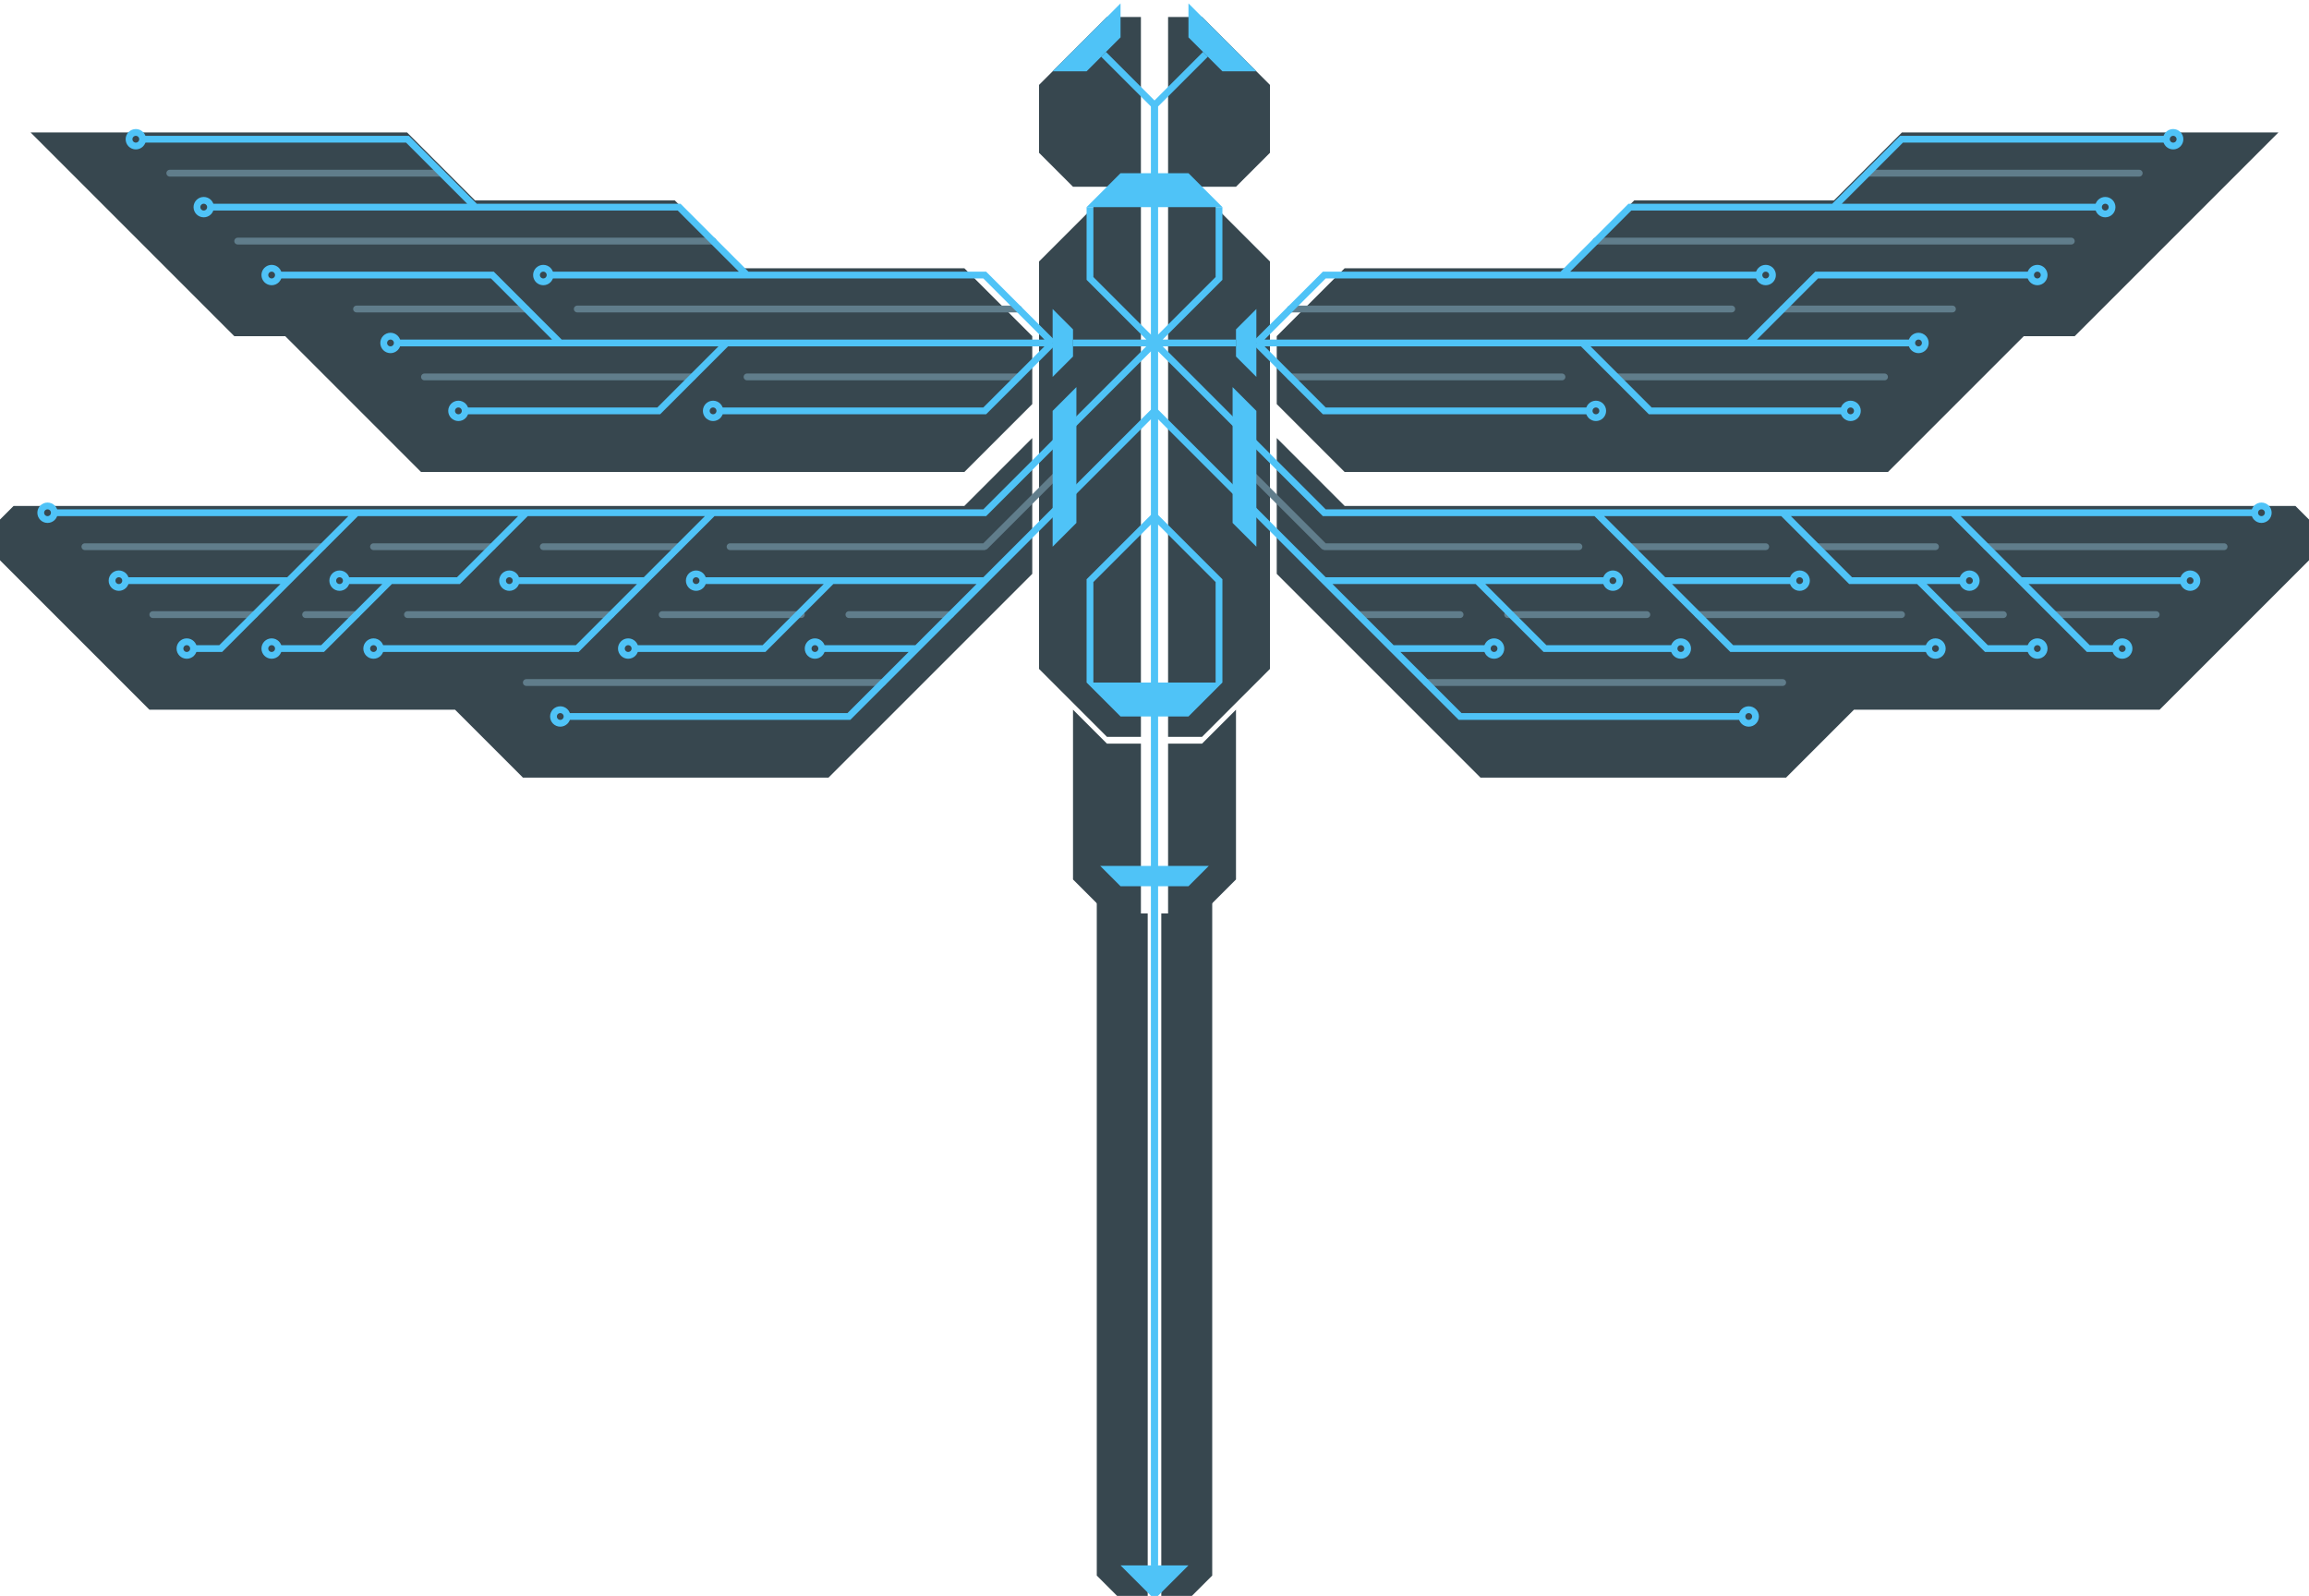 <svg width="340" height="235" viewBox="0 0 340 235" fill="none" xmlns="http://www.w3.org/2000/svg">
<g clip-path="url(#clip0)">
<g filter="url(#filter0_d)">
<path d="M177.5 228V128L175 130.5H170V235.5L177.5 228Z" fill="#37474F"/>
</g>
<g filter="url(#filter1_d)">
<path d="M180 125.5V100.5L175 105.5H170V130.5H175L180 125.5Z" fill="#37474F"/>
</g>
<g filter="url(#filter2_d)">
<path d="M175 25.5L185 35.5V95.5L175 105.5H170V25.5H175Z" fill="#37474F"/>
</g>
<g filter="url(#filter3_d)">
<path d="M195 70.5L185 60.5V80.5L215 110.5H260L270 100.5H315L340 75.5L335 70.5H195Z" fill="#37474F"/>
</g>
<path d="M334 75.5C334 76.052 333.552 76.5 333 76.5C332.448 76.5 332 76.052 332 75.5C332 74.948 332.448 74.5 333 74.5C333.552 74.5 334 74.948 334 75.5Z" stroke="#4FC3F7"/>
<path d="M323.5 85.5C323.5 86.052 323.052 86.5 322.5 86.5C321.948 86.5 321.5 86.052 321.5 85.5C321.5 84.948 321.948 84.5 322.5 84.5C323.052 84.5 323.5 84.948 323.5 85.5Z" stroke="#4FC3F7"/>
<path d="M313.5 95.5C313.5 96.052 313.052 96.5 312.5 96.5C311.948 96.5 311.5 96.052 311.5 95.5C311.5 94.948 311.948 94.5 312.5 94.5C313.052 94.5 313.5 94.948 313.5 95.5Z" stroke="#4FC3F7"/>
<path d="M301 95.5C301 96.052 300.552 96.5 300 96.5C299.448 96.5 299 96.052 299 95.5C299 94.948 299.448 94.5 300 94.5C300.552 94.5 301 94.948 301 95.5Z" stroke="#4FC3F7"/>
<path d="M291 85.5C291 86.052 290.552 86.5 290 86.5C289.448 86.5 289 86.052 289 85.5C289 84.948 289.448 84.5 290 84.5C290.552 84.5 291 84.948 291 85.5Z" stroke="#4FC3F7"/>
<path d="M286 95.5C286 96.052 285.552 96.5 285 96.5C284.448 96.5 284 96.052 284 95.5C284 94.948 284.448 94.5 285 94.5C285.552 94.5 286 94.948 286 95.5Z" stroke="#4FC3F7"/>
<path d="M248.5 95.5C248.5 96.052 248.052 96.5 247.5 96.5C246.948 96.5 246.5 96.052 246.5 95.5C246.5 94.948 246.948 94.5 247.5 94.5C248.052 94.5 248.5 94.948 248.5 95.5Z" stroke="#4FC3F7"/>
<path d="M221 95.5C221 96.052 220.552 96.5 220 96.5C219.448 96.5 219 96.052 219 95.5C219 94.948 219.448 94.5 220 94.5C220.552 94.5 221 94.948 221 95.5Z" stroke="#4FC3F7"/>
<path d="M266 85.5C266 86.052 265.552 86.5 265 86.5C264.448 86.5 264 86.052 264 85.5C264 84.948 264.448 84.5 265 84.5C265.552 84.5 266 84.948 266 85.5Z" stroke="#4FC3F7"/>
<path d="M238.5 85.5C238.5 86.052 238.052 86.5 237.5 86.5C236.948 86.5 236.5 86.052 236.5 85.5C236.5 84.948 236.948 84.5 237.5 84.5C238.052 84.5 238.5 84.948 238.5 85.5Z" stroke="#4FC3F7"/>
<path d="M258.5 105.5C258.5 106.052 258.052 106.5 257.5 106.5C256.948 106.5 256.5 106.052 256.5 105.5C256.5 104.948 256.948 104.5 257.5 104.5C258.052 104.5 258.5 104.948 258.5 105.5Z" stroke="#4FC3F7"/>
<path d="M200 90.5H215M184.5 70L195 80.5H232.5M222 90.5H242.5M267.5 80.5H285M210 100.5H262.5M250 90.5H280M240 80.5H260M287.5 90.5H295M292.5 80.5H327.5M302.5 90.5H317.5" stroke="#607D8B" stroke-linecap="round" stroke-linejoin="bevel"/>
<path d="M184.5 75L195 85.5M256.5 105.5H234.75H215L205 95.5M195 85.5H217.5M195 85.5L205 95.5M236.5 85.5H217.5M217.5 85.5L227.5 95.5H246.5M205 95.5H219" stroke="#4FC3F7"/>
<path d="M184 64.5L195 75.5H227H235M235 75.5H238H245H262.5M235 75.5L245 85.5M332 75.5H287.5M287.5 75.5L297.5 85.5M287.5 75.5H275H262.5M311.5 95.5H307.5L297.5 85.5M297.5 85.5H321.5M262.5 75.5L272.5 85.5H282.5M289 85.5H282.5M282.5 85.5L292.5 95.5H299M284 95.5H255L245 85.5M245 85.5H264" stroke="#4FC3F7"/>
<g filter="url(#filter4_d)">
<path d="M195 35.5L185 45.5V55.5L195 65.5H275L295 45.5H302.5L332.5 15.5H295H277.06L267.058 25.5H237.65L227.65 35.5H195Z" fill="#37474F"/>
</g>
<circle cx="320" cy="20.5" r="1" stroke="#4FC3F7"/>
<circle cx="300" cy="40.5" r="1" stroke="#4FC3F7"/>
<path d="M283.5 50.5C283.5 51.052 283.052 51.5 282.5 51.5C281.948 51.5 281.5 51.052 281.5 50.5C281.5 49.948 281.948 49.5 282.5 49.5C283.052 49.5 283.5 49.948 283.5 50.5Z" stroke="#4FC3F7"/>
<path d="M273.5 60.5C273.5 61.052 273.052 61.5 272.5 61.5C271.948 61.5 271.5 61.052 271.5 60.5C271.5 59.948 271.948 59.5 272.5 59.5C273.052 59.5 273.5 59.948 273.5 60.5Z" stroke="#4FC3F7"/>
<path d="M261 40.5C261 41.052 260.552 41.5 260 41.5C259.448 41.5 259 41.052 259 40.5C259 39.948 259.448 39.5 260 39.5C260.552 39.5 261 39.948 261 40.5Z" stroke="#4FC3F7"/>
<circle cx="235" cy="60.5" r="1" stroke="#4FC3F7"/>
<circle cx="310" cy="30.5" r="1" stroke="#4FC3F7"/>
<path d="M190 55.5H230M190 45.5H255M235 35.5H305M275 25.5H315M238 55.5H277.5M262.5 45.5H287.5" stroke="#607D8B" stroke-linecap="round" stroke-linejoin="bevel"/>
<path d="M185 50.5L195 40.5H230M185 50.5L195 60.5H234M185 50.5H233M230 40.5L240 30.5H270M230 40.5H259M270 30.5H282.09H309M270 30.5L275 25.5L280 20.5H319M233 50.5L243 60.5H271.5M233 50.5H257.5M281.5 50.5H257.5M257.5 50.5L267.5 40.5H299" stroke="#4FC3F7"/>
<g filter="url(#filter5_d)">
<path d="M180 25.5H170V0.5H175L185 10.5V20.5L180 25.5Z" fill="#37474F"/>
</g>
<path d="M170 60.5V50.5M170 60.5L182 72.5M170 60.5V76M177.5 8L170 15.5V50.5M170 230.5V76M170 50.5H182M170 50.5L182 62.5M170 50.5L179.5 41V30.5M170 76L179.5 85.5V100.5" stroke="#4FC3F7"/>
<path d="M170 230.5H175L170 235.5V230.5Z" fill="#4FC3F7"/>
<path d="M175 130.5L178 127.5H170V130.5H175Z" fill="#4FC3F7"/>
<path d="M175 105.5L180 100.5H170V105.5H175Z" fill="#4FC3F7"/>
<path d="M182 48.5L185 45.5V55.5L182 52.5V48.5Z" fill="#4FC3F7"/>
<path d="M181.5 57L185 60.5V80.5L181.5 77V57Z" fill="#4FC3F7"/>
<path d="M175 25.5L180 30.5H170V25.5H175Z" fill="#4FC3F7"/>
<path d="M175 5.5V0.5L185 10.5H180L175 5.5Z" fill="#4FC3F7"/>
<g filter="url(#filter6_d)">
<path d="M162.5 228V128L165 130.5H170V235.5L162.5 228Z" fill="#37474F"/>
</g>
<g filter="url(#filter7_d)">
<path d="M160 125.5V100.5L165 105.5H170V130.5H165L160 125.5Z" fill="#37474F"/>
</g>
<g filter="url(#filter8_d)">
<path d="M165 25.5L155 35.5V95.5L165 105.5H170V25.5H165Z" fill="#37474F"/>
</g>
<g filter="url(#filter9_d)">
<path d="M145 70.5L155 60.5V80.5L125 110.5H80L70 100.5H25L0 75.5L5 70.5H145Z" fill="#37474F"/>
</g>
<path d="M6 75.5C6 76.052 6.448 76.5 7 76.5C7.552 76.5 8 76.052 8 75.5C8 74.948 7.552 74.5 7 74.5C6.448 74.5 6 74.948 6 75.5Z" stroke="#4FC3F7"/>
<path d="M16.5 85.5C16.5 86.052 16.948 86.5 17.5 86.5C18.052 86.5 18.5 86.052 18.5 85.5C18.5 84.948 18.052 84.5 17.5 84.5C16.948 84.5 16.5 84.948 16.5 85.5Z" stroke="#4FC3F7"/>
<path d="M26.5 95.5C26.5 96.052 26.948 96.5 27.5 96.5C28.052 96.5 28.5 96.052 28.5 95.5C28.5 94.948 28.052 94.5 27.5 94.5C26.948 94.5 26.5 94.948 26.5 95.5Z" stroke="#4FC3F7"/>
<path d="M39 95.5C39 96.052 39.448 96.5 40 96.5C40.552 96.5 41 96.052 41 95.5C41 94.948 40.552 94.5 40 94.5C39.448 94.5 39 94.948 39 95.5Z" stroke="#4FC3F7"/>
<path d="M49 85.5C49 86.052 49.448 86.5 50 86.5C50.552 86.5 51 86.052 51 85.5C51 84.948 50.552 84.5 50 84.5C49.448 84.5 49 84.948 49 85.5Z" stroke="#4FC3F7"/>
<path d="M54 95.5C54 96.052 54.448 96.5 55 96.5C55.552 96.5 56 96.052 56 95.5C56 94.948 55.552 94.5 55 94.5C54.448 94.5 54 94.948 54 95.5Z" stroke="#4FC3F7"/>
<path d="M91.5 95.5C91.5 96.052 91.948 96.5 92.5 96.5C93.052 96.5 93.5 96.052 93.5 95.5C93.5 94.948 93.052 94.5 92.5 94.5C91.948 94.5 91.5 94.948 91.5 95.5Z" stroke="#4FC3F7"/>
<path d="M119 95.5C119 96.052 119.448 96.5 120 96.5C120.552 96.5 121 96.052 121 95.5C121 94.948 120.552 94.5 120 94.5C119.448 94.5 119 94.948 119 95.5Z" stroke="#4FC3F7"/>
<path d="M74 85.5C74 86.052 74.448 86.5 75 86.5C75.552 86.5 76 86.052 76 85.5C76 84.948 75.552 84.5 75 84.5C74.448 84.5 74 84.948 74 85.5Z" stroke="#4FC3F7"/>
<path d="M101.5 85.5C101.5 86.052 101.948 86.5 102.5 86.5C103.052 86.5 103.5 86.052 103.5 85.5C103.5 84.948 103.052 84.5 102.5 84.5C101.948 84.5 101.5 84.948 101.5 85.5Z" stroke="#4FC3F7"/>
<path d="M81.5 105.5C81.5 106.052 81.948 106.5 82.5 106.5C83.052 106.5 83.5 106.052 83.5 105.5C83.5 104.948 83.052 104.5 82.5 104.5C81.948 104.5 81.5 104.948 81.5 105.5Z" stroke="#4FC3F7"/>
<path d="M140 90.5H125M155.5 70L145 80.5H107.5M118 90.5H97.5M72.5 80.5H55M130 100.5H77.5M90 90.5H60M100 80.5H80M52.5 90.5H45M47.5 80.5H12.5M37.5 90.5H22.5" stroke="#607D8B" stroke-linecap="round" stroke-linejoin="bevel"/>
<path d="M155.5 75L145 85.5M83.5 105.5H105.25H125L135 95.5M145 85.5H122.5M145 85.5L135 95.5M103.5 85.5H122.5M122.5 85.5L112.5 95.5H93.5M135 95.5H121" stroke="#4FC3F7"/>
<path d="M156 64.5L145 75.5H113H105M105 75.5H102H95H77.5M105 75.5L95 85.5M8 75.5H52.5M52.5 75.5L42.5 85.5M52.5 75.5H65H77.5M28.5 95.5H32.5L42.5 85.5M42.5 85.5H18.5M77.5 75.5L67.5 85.5H57.5M51 85.5H57.5M57.5 85.5L47.5 95.5H41M56 95.5H85L95 85.5M95 85.5H76" stroke="#4FC3F7"/>
<g filter="url(#filter10_d)">
<path d="M145 35.5L155 45.5V55.5L145 65.5H65L45 45.5H37.5L7.5 15.5H45H62.94L72.942 25.5H102.35L112.35 35.5H145Z" fill="#37474F"/>
</g>
<circle r="1" transform="matrix(-1 0 0 1 20 20.5)" stroke="#4FC3F7"/>
<circle r="1" transform="matrix(-1 0 0 1 40 40.5)" stroke="#4FC3F7"/>
<path d="M56.5 50.5C56.5 51.052 56.948 51.5 57.5 51.5C58.052 51.5 58.5 51.052 58.5 50.5C58.5 49.948 58.052 49.5 57.5 49.5C56.948 49.5 56.5 49.948 56.5 50.5Z" stroke="#4FC3F7"/>
<path d="M66.5 60.5C66.5 61.052 66.948 61.5 67.5 61.5C68.052 61.5 68.5 61.052 68.5 60.5C68.5 59.948 68.052 59.5 67.5 59.5C66.948 59.5 66.5 59.948 66.5 60.5Z" stroke="#4FC3F7"/>
<path d="M79 40.5C79 41.052 79.448 41.5 80 41.5C80.552 41.5 81 41.052 81 40.5C81 39.948 80.552 39.5 80 39.5C79.448 39.5 79 39.948 79 40.5Z" stroke="#4FC3F7"/>
<circle r="1" transform="matrix(-1 0 0 1 105 60.5)" stroke="#4FC3F7"/>
<circle r="1" transform="matrix(-1 0 0 1 30 30.5)" stroke="#4FC3F7"/>
<path d="M150 55.5H110M150 45.5H85M105 35.5H35M65 25.5H25M102 55.5H62.5M77.5 45.5H52.5" stroke="#607D8B" stroke-linecap="round" stroke-linejoin="bevel"/>
<path d="M155 50.5L145 40.5H110M155 50.5L145 60.5H106M155 50.5H107M110 40.5L100 30.5H70M110 40.5H81M70 30.5H57.91H31M70 30.5L65 25.5L60 20.5H21M107 50.5L97 60.5H68.5M107 50.5H82.5M58.5 50.5H82.5M82.5 50.5L72.5 40.5H41" stroke="#4FC3F7"/>
<g filter="url(#filter11_d)">
<path d="M160 25.5H170V0.5H165L155 10.5V20.5L160 25.5Z" fill="#37474F"/>
</g>
<path d="M170 60.5V50.5M170 60.5L158 72.5M170 60.5V76M162.5 8L170 15.5V50.5M170 230.5V76M170 50.5H158M170 50.5L158 62.5M170 50.5L160.5 41V30.5M170 76L160.5 85.5V100.5" stroke="#4FC3F7"/>
<path d="M170 230.5H165L170 235.5V230.5Z" fill="#4FC3F7"/>
<path d="M165 130.5L162 127.5H170V130.5H165Z" fill="#4FC3F7"/>
<path d="M165 105.5L160 100.5H170V105.5H165Z" fill="#4FC3F7"/>
<path d="M158 48.5L155 45.5V55.5L158 52.5V48.5Z" fill="#4FC3F7"/>
<path d="M158.5 57L155 60.5V80.5L158.5 77V57Z" fill="#4FC3F7"/>
<path d="M165 25.5L160 30.5H170V25.5H165Z" fill="#4FC3F7"/>
<path d="M165 5.5V0.5L155 10.5H160L165 5.5Z" fill="#4FC3F7"/>
</g>
<defs>
<filter id="filter0_d" x="167" y="128" width="15.5" height="115.5" filterUnits="userSpaceOnUse" color-interpolation-filters="sRGB">
<feFlood flood-opacity="0" result="BackgroundImageFix"/>
<feColorMatrix in="SourceAlpha" type="matrix" values="0 0 0 0 0 0 0 0 0 0 0 0 0 0 0 0 0 0 127 0"/>
<feOffset dx="1" dy="4"/>
<feGaussianBlur stdDeviation="2"/>
<feColorMatrix type="matrix" values="0 0 0 0 0 0 0 0 0 0 0 0 0 0 0 0 0 0 0.25 0"/>
<feBlend mode="normal" in2="BackgroundImageFix" result="effect1_dropShadow"/>
<feBlend mode="normal" in="SourceGraphic" in2="effect1_dropShadow" result="shape"/>
</filter>
<filter id="filter1_d" x="168" y="100.5" width="18" height="38" filterUnits="userSpaceOnUse" color-interpolation-filters="sRGB">
<feFlood flood-opacity="0" result="BackgroundImageFix"/>
<feColorMatrix in="SourceAlpha" type="matrix" values="0 0 0 0 0 0 0 0 0 0 0 0 0 0 0 0 0 0 127 0"/>
<feOffset dx="2" dy="4"/>
<feGaussianBlur stdDeviation="2"/>
<feColorMatrix type="matrix" values="0 0 0 0 0 0 0 0 0 0 0 0 0 0 0 0 0 0 0.25 0"/>
<feBlend mode="normal" in2="BackgroundImageFix" result="effect1_dropShadow"/>
<feBlend mode="normal" in="SourceGraphic" in2="effect1_dropShadow" result="shape"/>
</filter>
<filter id="filter2_d" x="169" y="25.5" width="21" height="86" filterUnits="userSpaceOnUse" color-interpolation-filters="sRGB">
<feFlood flood-opacity="0" result="BackgroundImageFix"/>
<feColorMatrix in="SourceAlpha" type="matrix" values="0 0 0 0 0 0 0 0 0 0 0 0 0 0 0 0 0 0 127 0"/>
<feOffset dx="2" dy="3"/>
<feGaussianBlur stdDeviation="1.5"/>
<feColorMatrix type="matrix" values="0 0 0 0 0 0 0 0 0 0 0 0 0 0 0 0 0 0 0.25 0"/>
<feBlend mode="normal" in2="BackgroundImageFix" result="effect1_dropShadow"/>
<feBlend mode="normal" in="SourceGraphic" in2="effect1_dropShadow" result="shape"/>
</filter>
<filter id="filter3_d" x="184" y="60.5" width="163" height="58" filterUnits="userSpaceOnUse" color-interpolation-filters="sRGB">
<feFlood flood-opacity="0" result="BackgroundImageFix"/>
<feColorMatrix in="SourceAlpha" type="matrix" values="0 0 0 0 0 0 0 0 0 0 0 0 0 0 0 0 0 0 127 0"/>
<feOffset dx="3" dy="4"/>
<feGaussianBlur stdDeviation="2"/>
<feColorMatrix type="matrix" values="0 0 0 0 0 0 0 0 0 0 0 0 0 0 0 0 0 0 0.25 0"/>
<feBlend mode="normal" in2="BackgroundImageFix" result="effect1_dropShadow"/>
<feBlend mode="normal" in="SourceGraphic" in2="effect1_dropShadow" result="shape"/>
</filter>
<filter id="filter4_d" x="185" y="15.5" width="153.5" height="57" filterUnits="userSpaceOnUse" color-interpolation-filters="sRGB">
<feFlood flood-opacity="0" result="BackgroundImageFix"/>
<feColorMatrix in="SourceAlpha" type="matrix" values="0 0 0 0 0 0 0 0 0 0 0 0 0 0 0 0 0 0 127 0"/>
<feOffset dx="3" dy="4"/>
<feGaussianBlur stdDeviation="1.5"/>
<feColorMatrix type="matrix" values="0 0 0 0 0 0 0 0 0 0 0 0 0 0 0 0 0 0 0.25 0"/>
<feBlend mode="normal" in2="BackgroundImageFix" result="effect1_dropShadow"/>
<feBlend mode="normal" in="SourceGraphic" in2="effect1_dropShadow" result="shape"/>
</filter>
<filter id="filter5_d" x="170" y="0.5" width="19" height="29" filterUnits="userSpaceOnUse" color-interpolation-filters="sRGB">
<feFlood flood-opacity="0" result="BackgroundImageFix"/>
<feColorMatrix in="SourceAlpha" type="matrix" values="0 0 0 0 0 0 0 0 0 0 0 0 0 0 0 0 0 0 127 0"/>
<feOffset dx="2" dy="2"/>
<feGaussianBlur stdDeviation="1"/>
<feColorMatrix type="matrix" values="0 0 0 0 0 0 0 0 0 0 0 0 0 0 0 0 0 0 0.25 0"/>
<feBlend mode="normal" in2="BackgroundImageFix" result="effect1_dropShadow"/>
<feBlend mode="normal" in="SourceGraphic" in2="effect1_dropShadow" result="shape"/>
</filter>
<filter id="filter6_d" x="157.5" y="128" width="15.5" height="115.5" filterUnits="userSpaceOnUse" color-interpolation-filters="sRGB">
<feFlood flood-opacity="0" result="BackgroundImageFix"/>
<feColorMatrix in="SourceAlpha" type="matrix" values="0 0 0 0 0 0 0 0 0 0 0 0 0 0 0 0 0 0 127 0"/>
<feOffset dx="-1" dy="4"/>
<feGaussianBlur stdDeviation="2"/>
<feColorMatrix type="matrix" values="0 0 0 0 0 0 0 0 0 0 0 0 0 0 0 0 0 0 0.25 0"/>
<feBlend mode="normal" in2="BackgroundImageFix" result="effect1_dropShadow"/>
<feBlend mode="normal" in="SourceGraphic" in2="effect1_dropShadow" result="shape"/>
</filter>
<filter id="filter7_d" x="154" y="100.5" width="18" height="38" filterUnits="userSpaceOnUse" color-interpolation-filters="sRGB">
<feFlood flood-opacity="0" result="BackgroundImageFix"/>
<feColorMatrix in="SourceAlpha" type="matrix" values="0 0 0 0 0 0 0 0 0 0 0 0 0 0 0 0 0 0 127 0"/>
<feOffset dx="-2" dy="4"/>
<feGaussianBlur stdDeviation="2"/>
<feColorMatrix type="matrix" values="0 0 0 0 0 0 0 0 0 0 0 0 0 0 0 0 0 0 0.25 0"/>
<feBlend mode="normal" in2="BackgroundImageFix" result="effect1_dropShadow"/>
<feBlend mode="normal" in="SourceGraphic" in2="effect1_dropShadow" result="shape"/>
</filter>
<filter id="filter8_d" x="150" y="25.5" width="21" height="86" filterUnits="userSpaceOnUse" color-interpolation-filters="sRGB">
<feFlood flood-opacity="0" result="BackgroundImageFix"/>
<feColorMatrix in="SourceAlpha" type="matrix" values="0 0 0 0 0 0 0 0 0 0 0 0 0 0 0 0 0 0 127 0"/>
<feOffset dx="-2" dy="3"/>
<feGaussianBlur stdDeviation="1.5"/>
<feColorMatrix type="matrix" values="0 0 0 0 0 0 0 0 0 0 0 0 0 0 0 0 0 0 0.25 0"/>
<feBlend mode="normal" in2="BackgroundImageFix" result="effect1_dropShadow"/>
<feBlend mode="normal" in="SourceGraphic" in2="effect1_dropShadow" result="shape"/>
</filter>
<filter id="filter9_d" x="-7" y="60.5" width="163" height="58" filterUnits="userSpaceOnUse" color-interpolation-filters="sRGB">
<feFlood flood-opacity="0" result="BackgroundImageFix"/>
<feColorMatrix in="SourceAlpha" type="matrix" values="0 0 0 0 0 0 0 0 0 0 0 0 0 0 0 0 0 0 127 0"/>
<feOffset dx="-3" dy="4"/>
<feGaussianBlur stdDeviation="2"/>
<feColorMatrix type="matrix" values="0 0 0 0 0 0 0 0 0 0 0 0 0 0 0 0 0 0 0.25 0"/>
<feBlend mode="normal" in2="BackgroundImageFix" result="effect1_dropShadow"/>
<feBlend mode="normal" in="SourceGraphic" in2="effect1_dropShadow" result="shape"/>
</filter>
<filter id="filter10_d" x="1.5" y="15.5" width="153.5" height="57" filterUnits="userSpaceOnUse" color-interpolation-filters="sRGB">
<feFlood flood-opacity="0" result="BackgroundImageFix"/>
<feColorMatrix in="SourceAlpha" type="matrix" values="0 0 0 0 0 0 0 0 0 0 0 0 0 0 0 0 0 0 127 0"/>
<feOffset dx="-3" dy="4"/>
<feGaussianBlur stdDeviation="1.5"/>
<feColorMatrix type="matrix" values="0 0 0 0 0 0 0 0 0 0 0 0 0 0 0 0 0 0 0.25 0"/>
<feBlend mode="normal" in2="BackgroundImageFix" result="effect1_dropShadow"/>
<feBlend mode="normal" in="SourceGraphic" in2="effect1_dropShadow" result="shape"/>
</filter>
<filter id="filter11_d" x="151" y="0.5" width="19" height="29" filterUnits="userSpaceOnUse" color-interpolation-filters="sRGB">
<feFlood flood-opacity="0" result="BackgroundImageFix"/>
<feColorMatrix in="SourceAlpha" type="matrix" values="0 0 0 0 0 0 0 0 0 0 0 0 0 0 0 0 0 0 127 0"/>
<feOffset dx="-2" dy="2"/>
<feGaussianBlur stdDeviation="1"/>
<feColorMatrix type="matrix" values="0 0 0 0 0 0 0 0 0 0 0 0 0 0 0 0 0 0 0.25 0"/>
<feBlend mode="normal" in2="BackgroundImageFix" result="effect1_dropShadow"/>
<feBlend mode="normal" in="SourceGraphic" in2="effect1_dropShadow" result="shape"/>
</filter>
<clipPath id="clip0">
<path d="M0 0H340V235H0V0Z" fill="white"/>
</clipPath>
</defs>
</svg>

